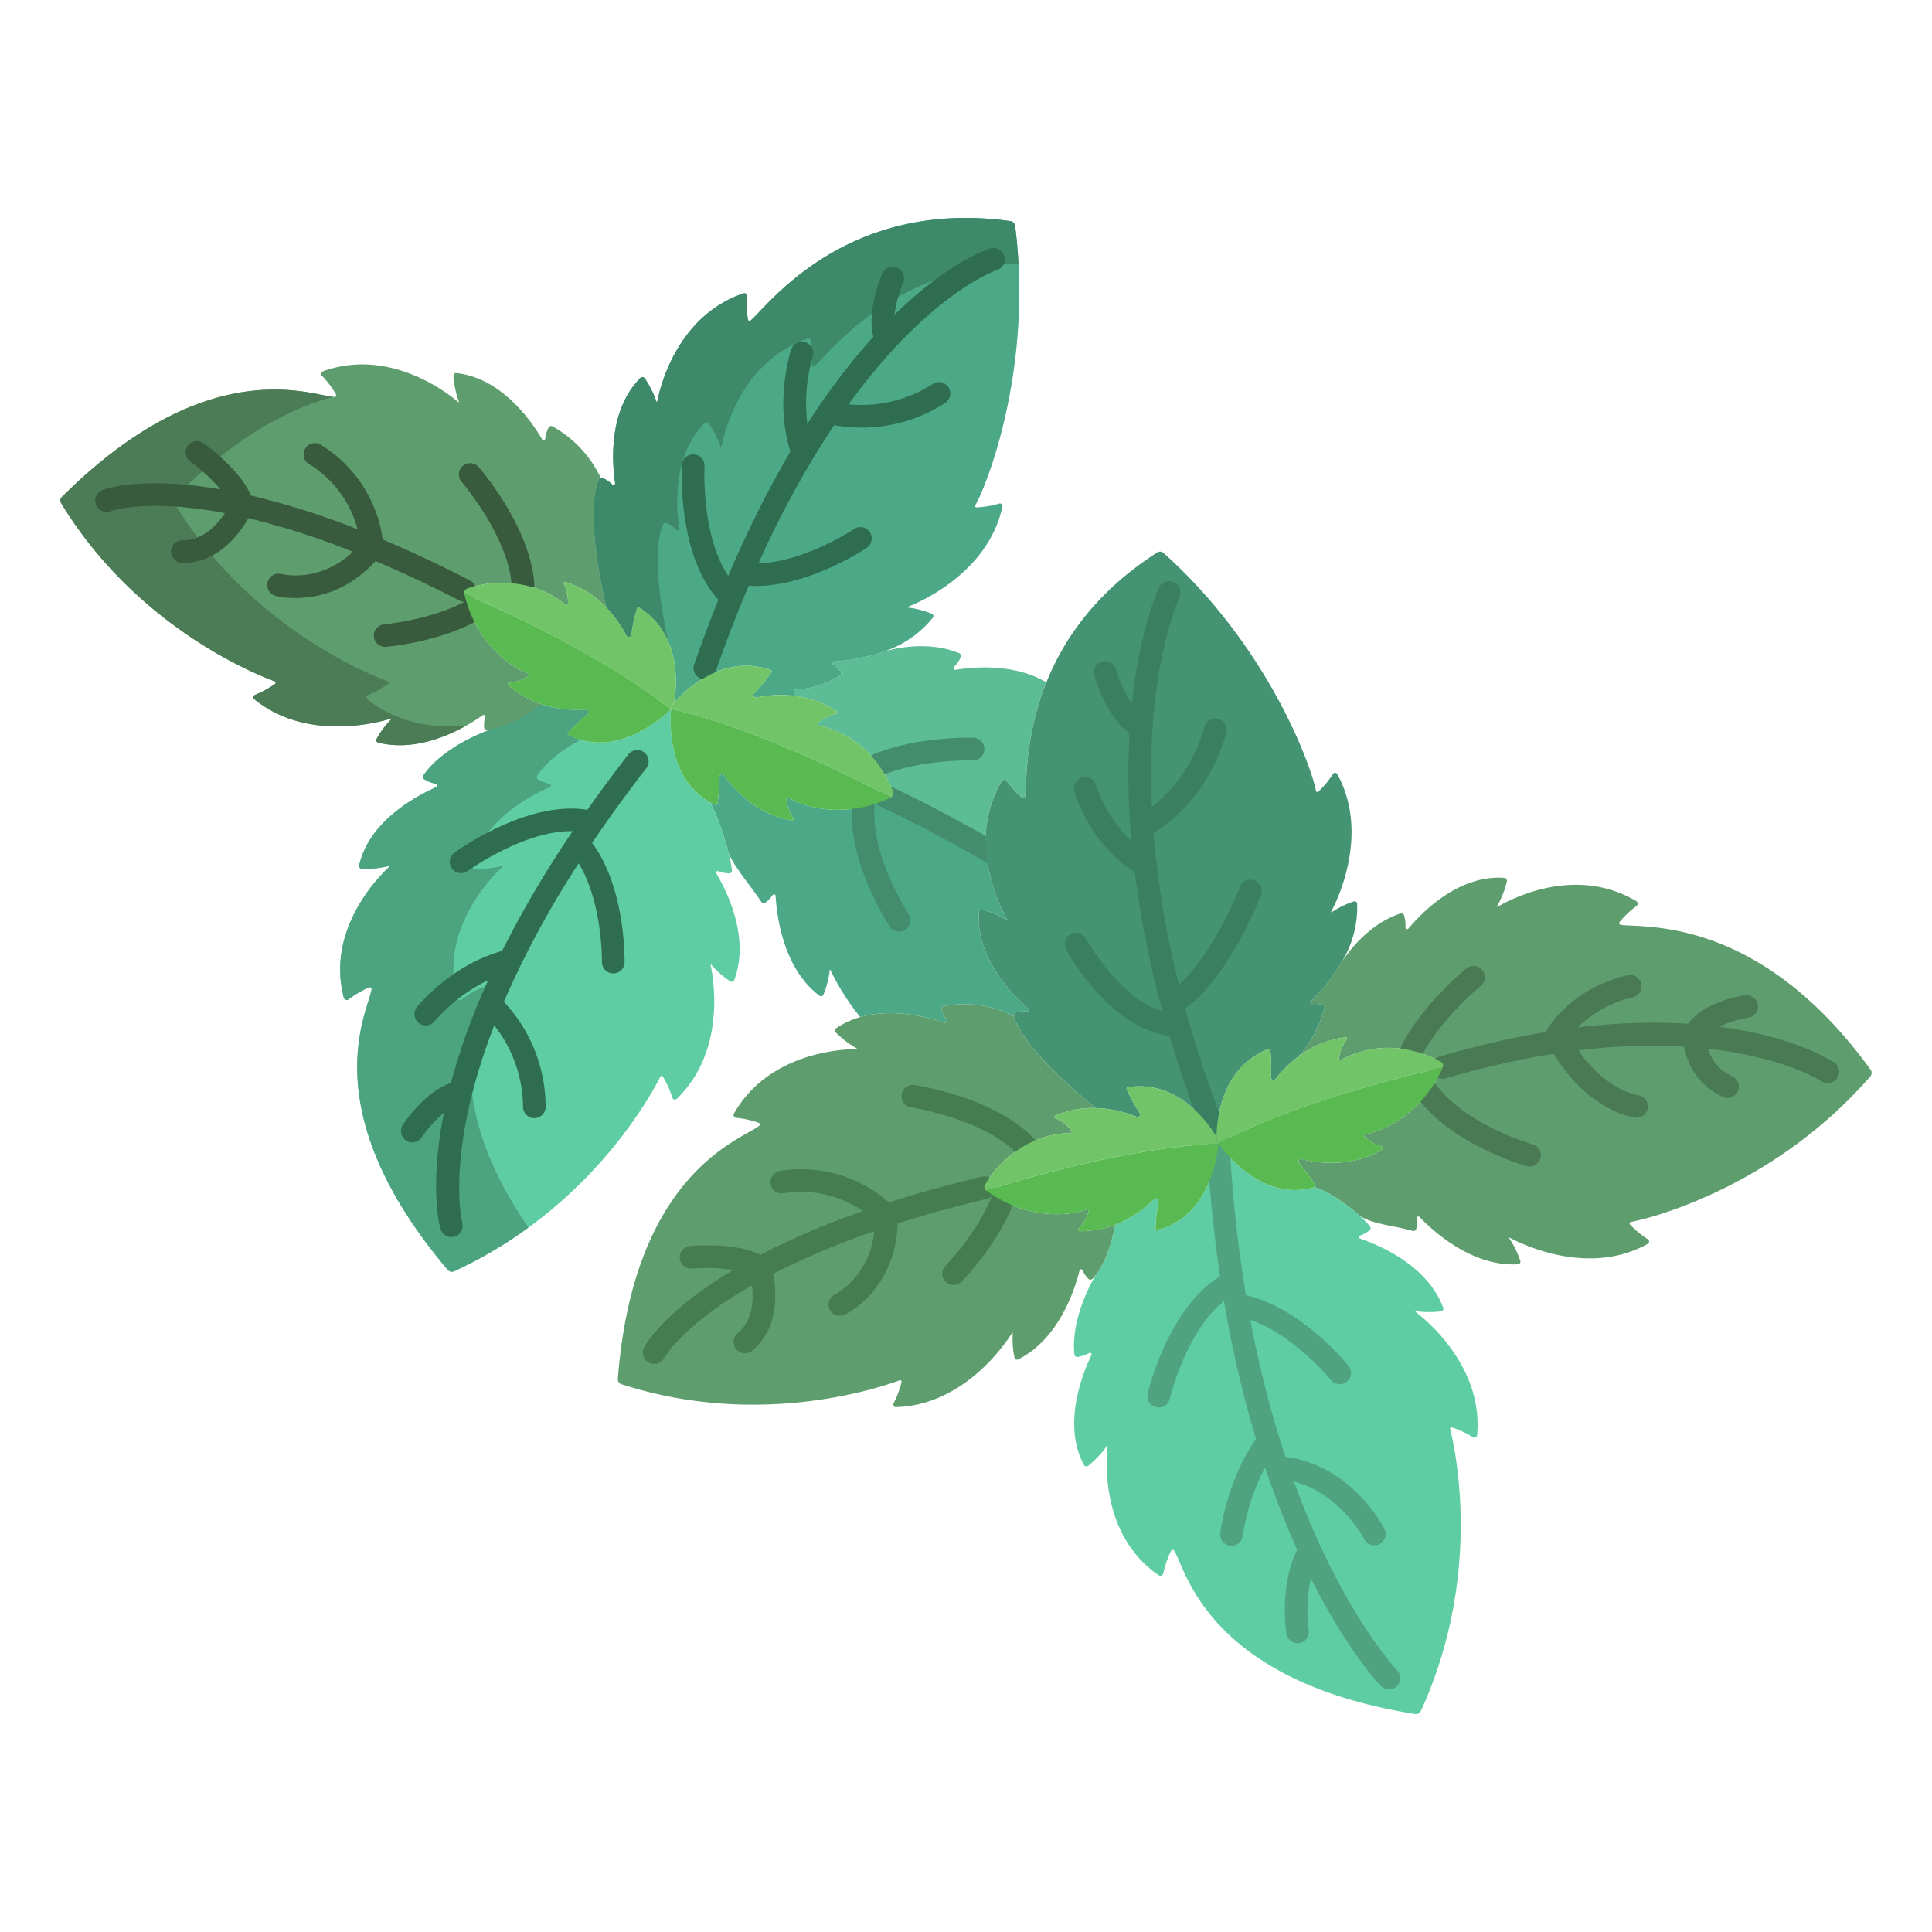 <svg id="Layer_1" height="512" viewBox="0 0 512 512" width="512" xmlns="http://www.w3.org/2000/svg" data-name="Layer 1"><path d="m232.77 202.62a26.288 26.288 0 0 0 -15.78-10.33.385.385 0 0 1 -.23-.64 11.124 11.124 0 0 1 4.86-2.47.378.378 0 0 0 .12-.68 25.614 25.614 0 0 0 -11.39-4.11l-.02-1.66a22.844 22.844 0 0 0 12.19-3.67.733.733 0 0 0 .24-1.04 7.667 7.667 0 0 0 -1.98-1.97c-.33-.21-.14-.73.27-.76a48.239 48.239 0 0 0 12.94-2.54 1.255 1.255 0 0 0 .12-.04c1.22-.38 11.21-3.32 20.12.41a.786.786 0 0 1 .38 1.06 9.69 9.69 0 0 1 -1.77 2.58.445.445 0 0 0 .37.76c4.63-.78 15.61-1.78 24.08 3.32h.01c-5.94 14.77-5.13 27.42-5.68 30.37a.436.436 0 0 1 -.69.28 23.7 23.7 0 0 1 -4.17-4.55.771.771 0 0 0 -1.28.05 31.253 31.253 0 0 0 -4.21 17.53 231.8 231.8 0 0 0 -25.19-13.17 1.208 1.208 0 0 0 .6-1.5 29.727 29.727 0 0 0 -3.91-7.23z" fill="#5cbc95"/><path d="m228.76 213.89a33.466 33.466 0 0 0 7.32-2.54 231.8 231.8 0 0 1 25.19 13.17 44.6 44.6 0 0 0 5.63 19.09.112.112 0 0 1 -.16.15 25.191 25.191 0 0 0 -6.39-2.67.763.763 0 0 0 -.93.68c-.89 12.08 9.01 21.95 13.12 25.5a.435.435 0 0 1 -.33.76 9.346 9.346 0 0 0 -3.04.31.768.768 0 0 0 -.55.97 28.055 28.055 0 0 0 -18.5-2.66.771.771 0 0 0 -.57.96 9.294 9.294 0 0 0 1.26 2.78.435.435 0 0 1 -.5.66c-4.1-1.42-13.56-4.01-22.32-1.51a62.7 62.7 0 0 1 -7.91-12.43.1.1 0 0 0 -.2.04 24.82 24.82 0 0 1 -1.68 6.47.69.69 0 0 1 -1.06.24c-9.58-7.25-11.29-21.05-11.59-26.42a.428.428 0 0 0 -.77-.26 7.95 7.95 0 0 1 -1.98 2.05.748.748 0 0 1 -1.05-.22c-2.73-4.18-6.73-8.65-8.65-12.85-1.19-4.68-3.32-10.72-4.97-13.6.46.26.95.5 1.46.73a.384.384 0 0 0 .54-.28 49.015 49.015 0 0 0 .55-7.17.67.67 0 0 1 1.22-.39c2.54 3.65 8.38 10.32 17.92 11.97a.386.386 0 0 0 .39-.58 11.113 11.113 0 0 1 -1.82-5.13.4.4 0 0 1 .61-.31c1.83 1.27 9.71 4.69 19.76 2.49z" fill="#4ca987"/><g fill="#448c6e"><path d="m231.844 213.084c8.9 4.006 23.724 11.945 31.328 16.564l3.115-5.128c-7.812-4.746-22.86-12.8-31.98-16.906z"/><path d="m232.775 205.619a2.99 2.99 0 0 0 1.124-.22c10.523-4.256 23.743-3.883 23.87-3.879a3 3 0 0 0 .2-6c-.589-.017-14.594-.429-26.318 4.314a3 3 0 0 0 1.126 5.782z"/><path d="m231.752 214.083a3 3 0 0 0 -5.988-.387c-.971 15.049 9.623 31.244 10.074 31.927a3 3 0 0 0 5-3.311c-.095-.15-9.926-15.212-9.086-28.229z"/></g><path d="m374.13 278.42a26.4 26.4 0 0 0 -18.71 2.44.387.387 0 0 1 -.59-.34 11.121 11.121 0 0 1 2.07-5.03.381.381 0 0 0 -.36-.59 26.118 26.118 0 0 0 -12.9 5.43c3.29-2.81 5.97-8.34 7.34-13.11a.741.741 0 0 0 -.5-.94 7.878 7.878 0 0 0 -2.78-.2.427.427 0 0 1 -.3-.75 48.216 48.216 0 0 0 8.06-10.2l.01.01s5.87-9.88 15.67-13.05a.78.78 0 0 1 .98.56 9.585 9.585 0 0 1 .35 3.1.442.442 0 0 0 .77.34c3.51-4.2 13.27-14.32 25.41-13.44a.792.792 0 0 1 .69.96 25.4 25.4 0 0 1 -2.58 6.52.112.112 0 0 0 .14.17c3.12-1.85 20.4-11.17 36.72-1.5a.791.791 0 0 1 .08 1.3 24.221 24.221 0 0 0 -4.51 4.27.453.453 0 0 0 .28.71c5.26.99 36.25-3.02 66.22 38.35a1.427 1.427 0 0 1 0 1.77c-25.4 29.31-58.38 37.76-63.52 38.63a.4.4 0 0 0 -.22.66 26.012 26.012 0 0 0 4.72 3.93.694.694 0 0 1 .01 1.2c-15.65 8.78-33.38.11-36.6-1.61-.1-.06-.19.07-.12.16a24.87 24.87 0 0 1 2.95 5.99.692.692 0 0 1 -.64.88c-12.01.73-22.32-8.61-26.05-12.49a.423.423 0 0 0 -.75.3 8.1 8.1 0 0 1 -.16 2.84.735.735 0 0 1 -.94.51c-4.8-1.39-10.26-1.67-14-3.94l-.01-.01c-3.62-3.28-8.72-6.74-12.01-7.63a.383.383 0 0 0 .22-.57 47.038 47.038 0 0 0 -4.26-5.79.668.668 0 0 1 .67-1.09c4.32 1.11 13.1 2.37 21.4-2.59a.382.382 0 0 0 -.07-.69 11.082 11.082 0 0 1 -4.73-2.71.387.387 0 0 1 .26-.63c2.22-.23 10.42-2.76 16.61-10.97a33.149 33.149 0 0 0 3.89-6.69 1.217 1.217 0 0 0 -.53-1.53 30.029 30.029 0 0 0 -7.68-2.94z" fill="#5e9e6e"/><path d="m322.89 303.31c.01-.07.01-.14.02-.21v-.05c2.29 3.18 12.13 15.48 25.44 11.57 3.29.89 8.39 4.35 12.01 7.63l.01.01a29.183 29.183 0 0 1 2.67 2.69.764.764 0 0 1 -.09 1.09 8.433 8.433 0 0 1 -2.53 1.4.427.427 0 0 0 .02.81c5.07 1.71 17.81 7.02 22.01 18.3a.715.715 0 0 1 -.54.97 24.141 24.141 0 0 1 -6.68-.06c-.12-.02-.2.12-.1.19 2.87 2.18 18.01 14.57 16.32 32.71a.712.712 0 0 1 -1.1.53 24.189 24.189 0 0 0 -5.52-2.59.42.42 0 0 0 -.51.49c1.29 5.07 8.74 38.57-7.79 74.66a1.477 1.477 0 0 1 -1.61.77c-55.61-8.96-60.75-38.94-63.79-43.3a.454.454 0 0 0 -.76.05 24.685 24.685 0 0 0 -2.08 5.99.816.816 0 0 1 -1.23.51c-15.47-10.66-13.95-30.54-13.52-34.2a.111.111 0 0 0 -.21-.06 27.258 27.258 0 0 1 -4.93 5.23.771.771 0 0 1 -1.15-.22c-5.74-10.69-.44-24.06 1.99-29.1a.434.434 0 0 0 -.62-.56 9.725 9.725 0 0 1 -2.99 1.04.75.75 0 0 1 -.91-.64c-1.07-10.35 5.72-21.15 5.72-21.15 2.85-3.69 4.38-9.41 5.1-13.26a30.94 30.94 0 0 0 10.34-6.76.672.672 0 0 1 1.13.61 48.026 48.026 0 0 0 -.78 7.14.387.387 0 0 0 .48.39c13.32-3.25 15.76-18.5 16.18-22.62z" fill="#5fcda4"/><path d="m322.13 300.83c-2.45-3.96-10.39-14.68-23.25-12.71a.389.389 0 0 0 -.29.54 47.177 47.177 0 0 0 3.44 6.31.668.668 0 0 1 -.81.99 31.282 31.282 0 0 0 -10.8-2.31s-18.71-14.52-21.8-24.34a.768.768 0 0 1 .55-.97 9.346 9.346 0 0 1 3.04-.31.435.435 0 0 0 .33-.76c-4.11-3.55-14.01-13.42-13.12-25.5a.763.763 0 0 1 .93-.68 25.191 25.191 0 0 1 6.39 2.67.112.112 0 0 0 .16-.15 44.6 44.6 0 0 1 -5.63-19.09 31.253 31.253 0 0 1 4.21-17.53.771.771 0 0 1 1.28-.05 23.7 23.7 0 0 0 4.17 4.55.436.436 0 0 0 .69-.28c.55-2.95-.26-15.6 5.68-30.37 4.54-11.35 13.08-23.95 29.28-34.37a1.409 1.409 0 0 1 1.72.02c28.67 25.72 39.59 57.96 40.44 63.09a.383.383 0 0 0 .63.23 25 25 0 0 0 3.87-4.66.672.672 0 0 1 1.17.01c8.57 15.72.06 33.28-1.63 36.46a.1.1 0 0 0 .16.12 23.766 23.766 0 0 1 5.87-2.86.686.686 0 0 1 .86.65 27.992 27.992 0 0 1 -4.21 15.6 48.216 48.216 0 0 1 -8.06 10.2.427.427 0 0 0 .3.75 7.878 7.878 0 0 1 2.78.2.741.741 0 0 1 .5.94c-1.37 4.77-4.05 10.3-7.34 13.11a32.176 32.176 0 0 0 -5.6 5.62.671.671 0 0 1 -1.2-.45 46.237 46.237 0 0 0 -.19-7.18.386.386 0 0 0 -.52-.32c-12.66 4.96-13.7 19.24-13.74 23.25-.08-.13-.16-.27-.26-.42z" fill="#449373"/><path d="m227.99 269.54c8.76-2.5 18.22.09 22.32 1.51a.435.435 0 0 0 .5-.66 9.294 9.294 0 0 1 -1.26-2.78.771.771 0 0 1 .57-.96 28.055 28.055 0 0 1 18.5 2.66c3.09 9.82 21.8 24.34 21.8 24.34a25.5 25.5 0 0 0 -10.76 2.01.38.38 0 0 0 -.01.69 11.135 11.135 0 0 1 4.32 3.32.384.384 0 0 1 -.34.59 25.318 25.318 0 0 0 -12.01 3.32 28.636 28.636 0 0 0 -10.57 10.33 1.2 1.2 0 0 0 .32 1.59 34.977 34.977 0 0 0 4.25 2.67c10.45 5.5 20.14 3.34 22.35 2.34a.385.385 0 0 1 .54.42 11.149 11.149 0 0 1 -2.72 4.71.377.377 0 0 0 .28.63 25.3 25.3 0 0 0 9.47-1.72c-.72 3.85-2.25 9.57-5.1 13.26a12 12 0 0 1 -.92 1.07.742.742 0 0 1 -1.07.04 7.6 7.6 0 0 1 -1.57-2.3.428.428 0 0 0 -.8.12c-1.28 5.12-5.49 18.12-16.23 23.51a.684.684 0 0 1 -.99-.42 23.266 23.266 0 0 1 -.46-6.5c.01-.12-.13-.18-.19-.08-1.91 3.05-12.88 19.19-30.8 19.65a.678.678 0 0 1 -.6-1.01 25.247 25.247 0 0 0 2.11-5.67.385.385 0 0 0 -.52-.43c-4.87 1.83-37.13 12.94-73.78 1.02a1.377 1.377 0 0 1 -.88-1.48c4.28-55.15 33.45-63.56 37.49-67.02a.43.43 0 0 0 -.11-.73 24.448 24.448 0 0 0 -6.03-1.34.763.763 0 0 1 -.59-1.13c9.25-16.28 28.85-17.08 32.47-17.09a.109.109 0 0 0 .04-.21 25.144 25.144 0 0 1 -5.5-4.19.765.765 0 0 1 .12-1.15 22 22 0 0 1 6.36-2.93z" fill="#5e9e6e"/><path d="m210.33 182.73.02 1.66a31.617 31.617 0 0 0 -9.86.45.67.67 0 0 1 -.62-1.12 47.658 47.658 0 0 0 4.55-5.57.384.384 0 0 0 -.19-.58c-12.84-4.49-22.96 5.67-25.6 8.69.71-4.07 2.19-18.11-9.26-25.25a.385.385 0 0 0 -.57.21 46.388 46.388 0 0 0 -1.51 7.03.668.668 0 0 1 -1.26.22 31.866 31.866 0 0 0 -5.3-7.43s-6.09-24.53-2.03-33.99a.794.794 0 0 1 1.05-.38 9.051 9.051 0 0 1 2.51 1.75.441.441 0 0 0 .75-.37c-.8-5.36-1.86-19.29 6.69-27.87a.767.767 0 0 1 1.16.09 25.137 25.137 0 0 1 3.1 6.17.112.112 0 0 0 .22 0c.68-3.55 5.09-22.63 22.83-28.69a.768.768 0 0 1 1.01.79 23.889 23.889 0 0 0 .19 6.16.434.434 0 0 0 .7.24c4.16-3.32 24.86-32.43 68.78-26.35a1.41 1.41 0 0 1 1.3 1.14c4.95 38.16-7.82 69.71-10.53 74.15a.387.387 0 0 0 .34.59 25.04 25.04 0 0 0 5.97-1.01.671.671 0 0 1 .88.77c-3.76 17.49-21.69 25.27-25.04 26.58a.1.1 0 0 0 .04.2 23.7 23.7 0 0 1 6.32 1.65.682.682 0 0 1 .22 1.06 28.094 28.094 0 0 1 -13.08 8.99 1.255 1.255 0 0 1 -.12.04 48.239 48.239 0 0 1 -12.94 2.54c-.41.03-.6.55-.27.76a7.667 7.667 0 0 1 1.98 1.97.733.733 0 0 1 -.24 1.04 22.844 22.844 0 0 1 -12.19 3.67z" fill="#4ca987"/><path d="m130.5 193.23v-.02c4.69-.89 10.19-4.05 13.26-6.51a31.314 31.314 0 0 0 11.55 1.36.668.668 0 0 1 .46 1.19 48.134 48.134 0 0 0 -5.26 4.92.386.386 0 0 0 .11.6c12.45 6.32 24.45-4.13 27.19-6.77a.078.078 0 0 0 .04-.04c-.33 3.74-.87 18.39 10.28 24.6 1.65 2.88 3.78 8.92 4.97 13.6a30.574 30.574 0 0 1 .88 4.53.732.732 0 0 1 -.77.76 8.27 8.27 0 0 1 -2.84-.59.431.431 0 0 0 -.51.64c2.73 4.59 8.92 16.91 4.74 28.2a.718.718 0 0 1 -1.05.38 23.844 23.844 0 0 1 -5.02-4.39c-.08-.1-.23-.04-.2.08.76 3.52 4.14 22.76-8.98 35.43a.716.716 0 0 1 -1.18-.32 24.077 24.077 0 0 0 -2.5-5.55.408.408 0 0 0 -.7.04c-2.34 4.68-18.56 34.94-54.65 51.54a1.467 1.467 0 0 1 -1.73-.46c-36.33-42.98-20.65-69.06-20.11-74.35a.449.449 0 0 0 -.61-.45 25.433 25.433 0 0 0 -5.49 3.19.815.815 0 0 1 -1.26-.42c-4.77-18.15 9.36-32.23 12.08-34.73a.115.115 0 0 0 -.12-.19 26.868 26.868 0 0 1 -7.15.76.765.765 0 0 1 -.74-.91c2.64-11.84 15.38-18.53 20.51-20.78a.429.429 0 0 0 -.1-.82 10.126 10.126 0 0 1 -2.95-1.15.754.754 0 0 1 -.26-1.09c5.75-8.28 17.39-12.05 18.11-12.28z" fill="#5fcda4"/><path d="m123.18 156.49a1.2 1.2 0 0 0 -.13.87c3.34 14.44 14.26 20.33 16.9 21.11a.387.387 0 0 1 .14.67 11.14 11.14 0 0 1 -5.14 1.8.38.38 0 0 0 -.21.66 25.229 25.229 0 0 0 9.02 5.1c-3.07 2.46-8.57 5.62-13.26 6.51a13.722 13.722 0 0 1 -1.37.2.748.748 0 0 1 -.84-.67 7.642 7.642 0 0 1 .32-2.77c.12-.37-.35-.66-.69-.42-4.31 3.05-16 10.16-27.66 7.26a.676.676 0 0 1 -.48-.96 23.5 23.5 0 0 1 3.9-5.23.1.1 0 0 0 -.1-.18c-3.43 1.06-22.29 6.17-36.18-5.14a.677.677 0 0 1 .21-1.16 25.387 25.387 0 0 0 5.3-2.92.394.394 0 0 0 -.11-.67c-4.9-1.79-36.61-14.35-56.62-47.23a1.371 1.371 0 0 1 .3-1.7c39.25-39.04 66.86-26.43 72.19-26.43a.435.435 0 0 0 .39-.63 24.262 24.262 0 0 0 -3.7-4.93.767.767 0 0 1 .29-1.25c17.64-6.32 33.03 5.82 35.78 8.17a.109.109 0 0 0 .17-.13 25.529 25.529 0 0 1 -1.44-6.76.767.767 0 0 1 .85-.79c12.05 1.37 19.94 12.9 22.67 17.58a.434.434 0 0 0 .81-.17 9.19 9.19 0 0 1 .87-2.93.763.763 0 0 1 1.05-.36 30.5 30.5 0 0 1 12.78 13.64.729.729 0 0 0 -.49.42c-4.06 9.46 2.03 33.99 2.03 33.99a25.812 25.812 0 0 0 -10.86-6.82.382.382 0 0 0 -.46.52 10.938 10.938 0 0 1 1.11 5.32.382.382 0 0 1 -.64.23 25.149 25.149 0 0 0 -11.28-5.3 28.706 28.706 0 0 0 -14.75.96 1.2 1.2 0 0 0 -.67.54z" fill="#5e9e6e"/><path d="m128.48 262.1a.449.449 0 0 0 -.61-.45 25.433 25.433 0 0 0 -5.49 3.19.815.815 0 0 1 -1.26-.42c-4.77-18.15 9.36-32.23 12.08-34.73a.115.115 0 0 0 -.12-.19 26.868 26.868 0 0 1 -7.15.76.765.765 0 0 1 -.74-.91c2.64-11.84 15.38-18.53 20.51-20.78a.429.429 0 0 0 -.1-.82 10.126 10.126 0 0 1 -2.95-1.15.754.754 0 0 1 -.26-1.09c3.02-4.348 7.662-7.451 11.5-9.452a18.678 18.678 0 0 1 -3.266-1.288.386.386 0 0 1 -.11-.6 48.134 48.134 0 0 1 5.26-4.92.668.668 0 0 0 -.46-1.19 32.565 32.565 0 0 1 -11.8-1.36c-3.07 2.46-8.51 5.62-13.51 6.51v.02c0 .23-12.11 4-17.86 12.28a.8.8 0 0 0 .385 1.09 10.592 10.592 0 0 0 3.013 1.15.432.432 0 0 1 .131.82c-5.13 2.25-17.855 8.94-20.495 20.78a.771.771 0 0 0 .748.91 26.9 26.9 0 0 0 7.154-.76.116.116 0 0 1 .122.19c-2.72 2.5-16.849 16.58-12.079 34.73a.815.815 0 0 0 1.26.42 25.443 25.443 0 0 1 5.491-3.19.449.449 0 0 1 .61.45c-.54 5.29-16.22 31.37 20.11 74.35a1.467 1.467 0 0 0 1.73.46 115.123 115.123 0 0 0 19.721-11.592c-25.092-36.349-12.057-58.402-11.565-63.218z" fill="#4ba37f"/><path d="m97.4 185.3a.677.677 0 0 1 .21-1.16 25.387 25.387 0 0 0 5.3-2.92.394.394 0 0 0 -.11-.67c-4.9-1.79-36.61-14.35-56.62-47.23a1.371 1.371 0 0 1 .3-1.7c16.178-16.091 30.375-23.4 41.853-26.445-6.067-.455-33.362-11.841-71.853 26.445a1.371 1.371 0 0 0 -.3 1.7c20.01 32.88 51.72 45.44 56.62 47.23a.394.394 0 0 1 .11.67 25.387 25.387 0 0 1 -5.3 2.92.677.677 0 0 0 -.21 1.16c13.89 11.31 32.75 6.2 36.18 5.14a.1.1 0 0 1 .1.18 23.5 23.5 0 0 0 -3.9 5.23.676.676 0 0 0 .48.96c8.789 2.186 17.594-1.316 23.243-4.479-7.52.638-17.715-.201-26.103-7.031z" fill="#4c7c56"/><path d="m175.7 139.05a.794.794 0 0 1 1.05-.38 9.051 9.051 0 0 1 2.51 1.75.441.441 0 0 0 .75-.37c-.8-5.36-1.86-19.29 6.69-27.87a.767.767 0 0 1 1.16.09 25.137 25.137 0 0 1 3.1 6.17.112.112 0 0 0 .22 0c.68-3.55 5.09-22.63 22.83-28.69a.768.768 0 0 1 1.01.79 23.889 23.889 0 0 0 .19 6.16.434.434 0 0 0 .7.24c3.662-2.923 20.149-25.817 54-27.113-.179-3.3-.476-6.672-.92-10.1a1.41 1.41 0 0 0 -1.3-1.14c-43.92-6.08-64.62 23.03-68.78 26.35a.434.434 0 0 1 -.7-.24 23.889 23.889 0 0 1 -.19-6.16.768.768 0 0 0 -1.01-.79c-17.74 6.06-22.15 25.14-22.83 28.69a.112.112 0 0 1 -.22 0 25.137 25.137 0 0 0 -3.1-6.17.767.767 0 0 0 -1.16-.09c-8.55 8.58-7.49 22.51-6.69 27.87a.441.441 0 0 1 -.75.37 9.051 9.051 0 0 0 -2.51-1.75.794.794 0 0 0 -1.05.38c-4.06 9.46 2.03 33.99 2.03 33.99a31.866 31.866 0 0 1 5.3 7.43.668.668 0 0 0 1.26-.22 46.388 46.388 0 0 1 1.51-7.03.385.385 0 0 1 .57-.21 19.429 19.429 0 0 1 7.63 8.783c-1.489-6.984-4.451-23.398-1.3-30.74z" fill="#3e896a"/><path d="m486.051 281.546c-.734-.491-10.564-6.851-30.386-9.439a27.643 27.643 0 0 1 7.693-2.423 3 3 0 0 0 -.837-5.941c-1.209.17-10.971 1.71-15.157 7.563a159.343 159.343 0 0 0 -29.272.985 31.02 31.02 0 0 1 14.483-7.976 3 3 0 0 0 -1.108-5.9c-.609.113-14.492 2.84-21.877 15.092a236.294 236.294 0 0 0 -28.1 6.506 3 3 0 0 0 1.692 5.757 224.887 224.887 0 0 1 28.578-6.5c9.013 15.042 21.012 16.852 21.541 16.924a3.116 3.116 0 0 0 .407.028 3 3 0 0 0 .425-5.97c-.388-.059-8.665-1.446-15.834-11.89a154.955 154.955 0 0 1 28.023-.984 17.79 17.79 0 0 0 10.284 13.312 3 3 0 1 0 2.44-5.482 11.6 11.6 0 0 1 -6.415-7.288c20.078 2.243 29.9 8.489 30.085 8.613a3 3 0 0 0 3.334-4.989z" fill="#497a54"/><path d="m376.8 279.8c5.2-10.072 15.463-18.39 15.566-18.473a3 3 0 0 0 -3.755-4.68c-.46.37-11.349 9.175-17.143 20.4a3 3 0 0 0 5.332 2.753z" fill="#497a54"/><path d="m406.17 303.271c-.174-.049-17.442-5.044-25.329-15.5a3 3 0 0 0 -4.789 3.614c9.087 12.043 27.692 17.431 28.479 17.654a3 3 0 0 0 1.639-5.772z" fill="#497a54"/><path d="m242.323 287.535a3 3 0 0 0 -.882 5.934c.188.029 18.948 2.925 28.036 12.212a3 3 0 1 0 4.289-4.2c-10.51-10.736-30.593-13.82-31.443-13.946z" fill="#457c50"/><path d="m266.734 315.38a2.989 2.989 0 0 0 -3.074.532 2.989 2.989 0 0 0 -3.455-4.071c-9.067 2.157-17.242 4.449-24.617 6.81a35.149 35.149 0 0 0 -29.033-8.321 3 3 0 1 0 1.3 5.858 29.232 29.232 0 0 1 20.88 4.757 204.768 204.768 0 0 0 -27.21 11.585c-6.47-3.252-17.292-2.431-18.607-2.316a3 3 0 1 0 .521 5.977 47.523 47.523 0 0 1 10.87.363c-18.2 10.868-23.265 19.853-23.608 20.5a3 3 0 0 0 2.641 4.405 3.021 3.021 0 0 0 2.638-1.552c.035-.063 3.623-6.363 15.878-14.671 2.12-1.436 4.587-2.989 7.436-4.621.429 3.74.257 9.388-3.793 12.7a3 3 0 0 0 3.8 4.646c7.3-5.965 6.482-15.8 5.607-20.389a203.882 203.882 0 0 1 26.806-11.285c-1.308 12.076-10.074 16.548-10.495 16.756a3 3 0 0 0 2.6 5.406c.577-.275 13.549-6.7 14.036-24.2 7.086-2.262 14.967-4.475 23.739-6.562a2.98 2.98 0 0 0 1.258-.658c0 .012-.012.021-.017.032-3.929 9.83-12.189 18.3-12.271 18.38a3 3 0 0 0 4.273 4.212c.373-.379 9.182-9.387 13.57-20.365a3 3 0 0 0 -1.673-3.908z" fill="#457c50"/><path d="m262.385 65.846c-.874.275-11.191 3.754-25.332 17.568a33.332 33.332 0 0 1 2.3-8.528 3 3 0 0 0 -5.5-2.409c-.476 1.082-4.191 9.929-2.413 16.772a175.324 175.324 0 0 0 -17.48 23.093 44.9 44.9 0 0 1 1.413-17.836 3 3 0 0 0 -5.7-1.882c-.191.574-4.45 13.764-.206 27.018a283.349 283.349 0 0 0 -16.467 32.97c-7.211-10.593-6.31-28.86-6.3-29.065a3 3 0 0 0 -5.99-.336c-.057 1.009-1.2 23.845 9.665 35.733q-3.252 8.084-6.407 17.1a3 3 0 1 0 5.666 1.976c2.861-8.2 5.8-15.781 8.791-22.8.631.04 1.263.067 1.9.067 14.215 0 28.7-9.661 29.365-10.113a3 3 0 0 0 -3.358-4.973c-.146.1-13.163 8.753-25.3 9.073a249.022 249.022 0 0 1 20.008-36.586 42.235 42.235 0 0 0 7.17.626 40.169 40.169 0 0 0 22.381-6.616 3 3 0 1 0 -3.555-4.833 34.9 34.9 0 0 1 -22.137 5.286c21.155-29.236 38.934-35.469 39.3-35.589a3 3 0 0 0 -1.812-5.72z" fill="#2f6d51"/><path d="m135.61 155.184a3 3 0 0 0 2.992 2.808c.064 0 .129 0 .194-.006a3 3 0 0 0 2.8-3.186c-.96-14.985-14.178-30.4-14.741-31.044a3 3 0 0 0 -4.535 3.928c.128.144 12.461 14.546 13.29 27.5z" fill="#385b3d"/><path d="m127.192 160.761a2.985 2.985 0 0 0 -2.7-1.6 2.956 2.956 0 0 0 1.346-1.3 3 3 0 0 0 -1.294-4.04c-8.284-4.264-15.979-7.845-23.113-10.853a35.059 35.059 0 0 0 -16.587-25.2 3 3 0 0 0 -2.836 5.287 28.823 28.823 0 0 1 12.743 17.2 204.833 204.833 0 0 0 -28.233-8.931c-2.788-6.676-11.506-13.09-12.581-13.86a3 3 0 0 0 -3.5 4.875 47.7 47.7 0 0 1 8 7.346c-20.9-3.6-30.606-.083-31.285.179a3 3 0 0 0 2.166 5.6c.155-.06 9.484-3.43 30.282.525-2.1 3.115-5.921 7.3-11.2 7.181a3 3 0 1 0 -.142 6h.388c9.223 0 14.907-7.876 17.19-11.852a201.9 201.9 0 0 1 27.693 8.9c-8.878 8.32-18.452 6.012-18.921 5.892a3 3 0 0 0 -1.544 5.8 21.847 21.847 0 0 0 5.28.576c5.29 0 13.689-1.563 21.182-9.807 6.865 2.909 14.279 6.368 22.271 10.481a2.983 2.983 0 0 0 1.342.329c-9.4 4.9-21.191 5.943-21.309 5.953a3 3 0 0 0 .248 5.99c.083 0 .167 0 .252-.011.529-.044 13.09-1.143 23.584-6.612a3 3 0 0 0 1.278-4.048z" fill="#385b3d"/><path d="m170.737 199.4a3 3 0 0 0 -4.21.53q-5.866 7.557-10.871 14.688c-15.9-2.618-34.456 10.782-35.274 11.382a3 3 0 0 0 3.542 4.842c.165-.122 15.013-10.83 27.841-10.571a283.336 283.336 0 0 0 -18.708 31.745c-13.443 3.669-22.2 14.423-22.577 14.9a3 3 0 0 0 4.679 3.755 44.564 44.564 0 0 1 14.213-10.912 174.961 174.961 0 0 0 -9.865 27.214c-6.715 2.238-12.121 10.172-12.772 11.16a3 3 0 0 0 5.01 3.3 33.487 33.487 0 0 1 5.918-6.574c-3.892 19.363-1.191 29.893-.946 30.775a2.992 2.992 0 0 0 2.884 2.191 3 3 0 0 0 2.9-3.786c-.074-.277-4.587-18.563 8.474-52.294a35.213 35.213 0 0 1 7.63 21.414 3 3 0 0 0 2.819 3.161h.179a3 3 0 0 0 2.992-2.824 40.7 40.7 0 0 0 -11.074-28.006 249.155 249.155 0 0 1 19.826-36.69c6.332 10.3 6.174 25.847 6.171 26.119a3 3 0 0 0 2.943 3.055h.057a3 3 0 0 0 3-2.945c.015-.841.25-19.765-8.6-31.642 4.263-6.322 9.021-12.914 14.351-19.779a3 3 0 0 0 -.532-4.208z" fill="#2f6d51"/><path d="m334.2 237.132a3 3 0 0 0 -5.614-2.116c-.073.192-6.6 17.26-16.156 25.9a247.836 247.836 0 0 1 -6.743-40.195c15.055-9.084 19.154-25.886 19.328-26.623a3 3 0 0 0 -5.842-1.37c-.033.144-3.164 12.971-13.932 21.06a182.5 182.5 0 0 1 .06-18.907c1.355-23.745 7.195-36.465 7.254-36.591a3 3 0 0 0 -5.428-2.558c-.229.485-5.062 10.926-7.156 30.707a36.018 36.018 0 0 1 -4.245-9.142 3 3 0 0 0 -5.751 1.703c.364 1.232 3.47 11.216 9.348 15.388a192.747 192.747 0 0 0 .214 24.723 2.937 2.937 0 0 0 .025.374q.124 1.713.275 3.416a36.724 36.724 0 0 1 -9.379-14.834 3 3 0 0 0 -5.768 1.65c.166.586 4.1 13.961 16.019 21.375a267.793 267.793 0 0 0 6.949 35.293 2.943 2.943 0 0 0 .221.843c.07.262.142.519.213.78-11.58-3.507-20.115-18.906-20.267-19.181a3 3 0 1 0 -5.275 2.856c.476.881 11.4 20.717 27.385 22.843 3.059 10.379 6.493 19.862 9.725 28.059.074.189.34.362.34.526v.025l5.929-.3a2.964 2.964 0 0 0 -.524-1.465 3.008 3.008 0 0 0 -.21-.982 323.128 323.128 0 0 1 -11.088-33.089c12.023-9.016 19.754-29.267 20.093-30.168z" fill="#3b7f62"/><path d="m319.873 303.138c.642 12.641 1.854 24.334 3.456 35.111-13.71 8.357-18.939 30.077-19.164 31.039a3 3 0 1 0 5.842 1.366c.047-.2 4.285-17.858 14.365-25.841.064.38.13.759.194 1.137a3 3 0 0 0 .129.753 297.164 297.164 0 0 0 8.153 34.6c-7.8 11.305-9.4 24.435-9.465 25.008a3 3 0 0 0 2.633 3.322 3.2 3.2 0 0 0 .351.02 3 3 0 0 0 2.976-2.651 57.969 57.969 0 0 1 5.914-18.121c.072.214.143.423.216.636a2.943 2.943 0 0 0 .193.57c2.7 7.919 5.472 14.786 8.1 20.6-4.8 9.736-2.934 21.746-2.847 22.277a3 3 0 0 0 2.957 2.52 2.939 2.939 0 0 0 .483-.039 3 3 0 0 0 2.482-3.441 39.928 39.928 0 0 1 .557-13.719c9.678 19.211 18.15 28.128 18.538 28.531a3 3 0 0 0 4.325-4.159c-.1-.1-9.962-10.534-20.311-32.875-2.265-4.891-4.664-10.616-7.041-17.168 12.372 3.26 18.549 15.135 18.618 15.269a3 3 0 0 0 5.36-2.7c-.358-.711-8.656-16.841-26.253-19.127a282 282 0 0 1 -9.283-36.26c11.421 3.831 21.24 15.8 21.35 15.93a3 3 0 0 0 4.664-3.775c-.534-.66-12.661-15.467-27.174-18.7a353.208 353.208 0 0 1 -4.329-40.428" fill="#4fa380"/><path d="m236.68 209.85a1.208 1.208 0 0 1 -.6 1.5s-32.51-17.77-58.22-23.46a2.584 2.584 0 0 1 .61-1.45c.05-.06.1-.12.16-.18 2.64-3.02 12.76-13.18 25.6-8.69a.384.384 0 0 1 .19.58 47.658 47.658 0 0 1 -4.55 5.57.67.67 0 0 0 .62 1.12 31.617 31.617 0 0 1 9.86-.45 25.614 25.614 0 0 1 11.39 4.11.378.378 0 0 1 -.12.68 11.124 11.124 0 0 0 -4.86 2.47.385.385 0 0 0 .23.64 26.288 26.288 0 0 1 15.78 10.33 29.727 29.727 0 0 1 3.91 7.23z" fill="#72c469"/><path d="m236.08 211.35a33.466 33.466 0 0 1 -7.32 2.54c-10.05 2.2-17.93-1.22-19.76-2.49a.4.4 0 0 0 -.61.31 11.113 11.113 0 0 0 1.82 5.13.386.386 0 0 1 -.39.58c-9.54-1.65-15.38-8.32-17.92-11.97a.67.67 0 0 0 -1.22.39 49.015 49.015 0 0 1 -.55 7.17.384.384 0 0 1 -.54.28c-.51-.23-1-.47-1.46-.73-11.15-6.21-10.61-20.86-10.28-24.6a.2.2 0 0 0 .01-.07c25.71 5.69 58.22 23.46 58.22 23.46z" fill="#58ba50"/><path d="m169.37 161.01c11.45 7.14 9.97 21.18 9.26 25.25-.06.06-.11.12-.16.18a2.584 2.584 0 0 0 -.61 1.45.2.2 0 0 1 -.01.07.078.078 0 0 1 -.04.04c-20.54-16.46-54.76-30.64-54.76-30.64a1.2 1.2 0 0 1 .8-1.41 28.706 28.706 0 0 1 14.75-.96 25.149 25.149 0 0 1 11.28 5.3.382.382 0 0 0 .64-.23 10.938 10.938 0 0 0 -1.11-5.32.382.382 0 0 1 .46-.52 25.812 25.812 0 0 1 10.86 6.82 31.866 31.866 0 0 1 5.3 7.43.668.668 0 0 0 1.26-.22 46.388 46.388 0 0 1 1.51-7.03.385.385 0 0 1 .57-.21z" fill="#72c469"/><path d="m177.81 188c-2.74 2.64-14.74 13.09-27.19 6.77a.386.386 0 0 1 -.11-.6 48.134 48.134 0 0 1 5.26-4.92.668.668 0 0 0 -.46-1.19 31.314 31.314 0 0 1 -11.55-1.36 25.229 25.229 0 0 1 -9.02-5.1.38.38 0 0 1 .21-.66 11.14 11.14 0 0 0 5.14-1.8.387.387 0 0 0 -.14-.67c-2.64-.78-13.56-6.67-16.9-21.11 0 0 34.22 14.18 54.76 30.64z" fill="#58ba50"/><path d="m381.81 281.36a1.217 1.217 0 0 1 .53 1.53s-36.25 7.68-59.47 20.1a2.6 2.6 0 0 1 -.48-1.5v-.24c.04-4.01 1.08-18.29 13.74-23.25a.386.386 0 0 1 .52.32 46.237 46.237 0 0 1 .19 7.18.671.671 0 0 0 1.2.45 32.176 32.176 0 0 1 5.6-5.62 26.118 26.118 0 0 1 12.9-5.43.381.381 0 0 1 .36.59 11.121 11.121 0 0 0 -2.07 5.03.387.387 0 0 0 .59.34 26.4 26.4 0 0 1 18.71-2.44 30.029 30.029 0 0 1 7.68 2.94z" fill="#72c469"/><path d="m382.34 282.89a33.149 33.149 0 0 1 -3.89 6.69c-6.19 8.21-14.39 10.74-16.61 10.97a.387.387 0 0 0 -.26.63 11.082 11.082 0 0 0 4.73 2.71.382.382 0 0 1 .07.69c-8.3 4.96-17.08 3.7-21.4 2.59a.668.668 0 0 0 -.67 1.09 47.038 47.038 0 0 1 4.26 5.79.383.383 0 0 1 -.22.57c-13.31 3.91-23.15-8.39-25.44-11.57-.01-.02-.03-.04-.04-.06 23.22-12.42 59.47-20.1 59.47-20.1z" fill="#58ba50"/><path d="m322.88 303.1a1.477 1.477 0 0 0 .01.21c-.42 4.12-2.86 19.37-16.18 22.62a.387.387 0 0 1 -.48-.39 48.026 48.026 0 0 1 .78-7.14.672.672 0 0 0 -1.13-.61 30.94 30.94 0 0 1 -10.34 6.76 25.3 25.3 0 0 1 -9.47 1.72.377.377 0 0 1 -.28-.63 11.149 11.149 0 0 0 2.72-4.71.385.385 0 0 0 -.54-.42c-2.21 1-11.9 3.16-22.35-2.34a34.977 34.977 0 0 1 -4.25-2.67s35.18-11.51 61.51-12.4z" fill="#58ba50"/><path d="m322.87 302.99a.41.41 0 0 0 .01.11c-26.33.89-61.51 12.4-61.51 12.4a1.2 1.2 0 0 1 -.32-1.59 28.636 28.636 0 0 1 10.57-10.33 25.318 25.318 0 0 1 12.01-3.32.384.384 0 0 0 .34-.59 11.135 11.135 0 0 0 -4.32-3.32.38.38 0 0 1 .01-.69 25.5 25.5 0 0 1 10.76-2.01 31.282 31.282 0 0 1 10.8 2.31.668.668 0 0 0 .81-.99 47.177 47.177 0 0 1 -3.44-6.31.389.389 0 0 1 .29-.54c12.86-1.97 20.8 8.75 23.25 12.71.09.22.17.44.26.66a2.6 2.6 0 0 0 .48 1.5z" fill="#72c469"/></svg>